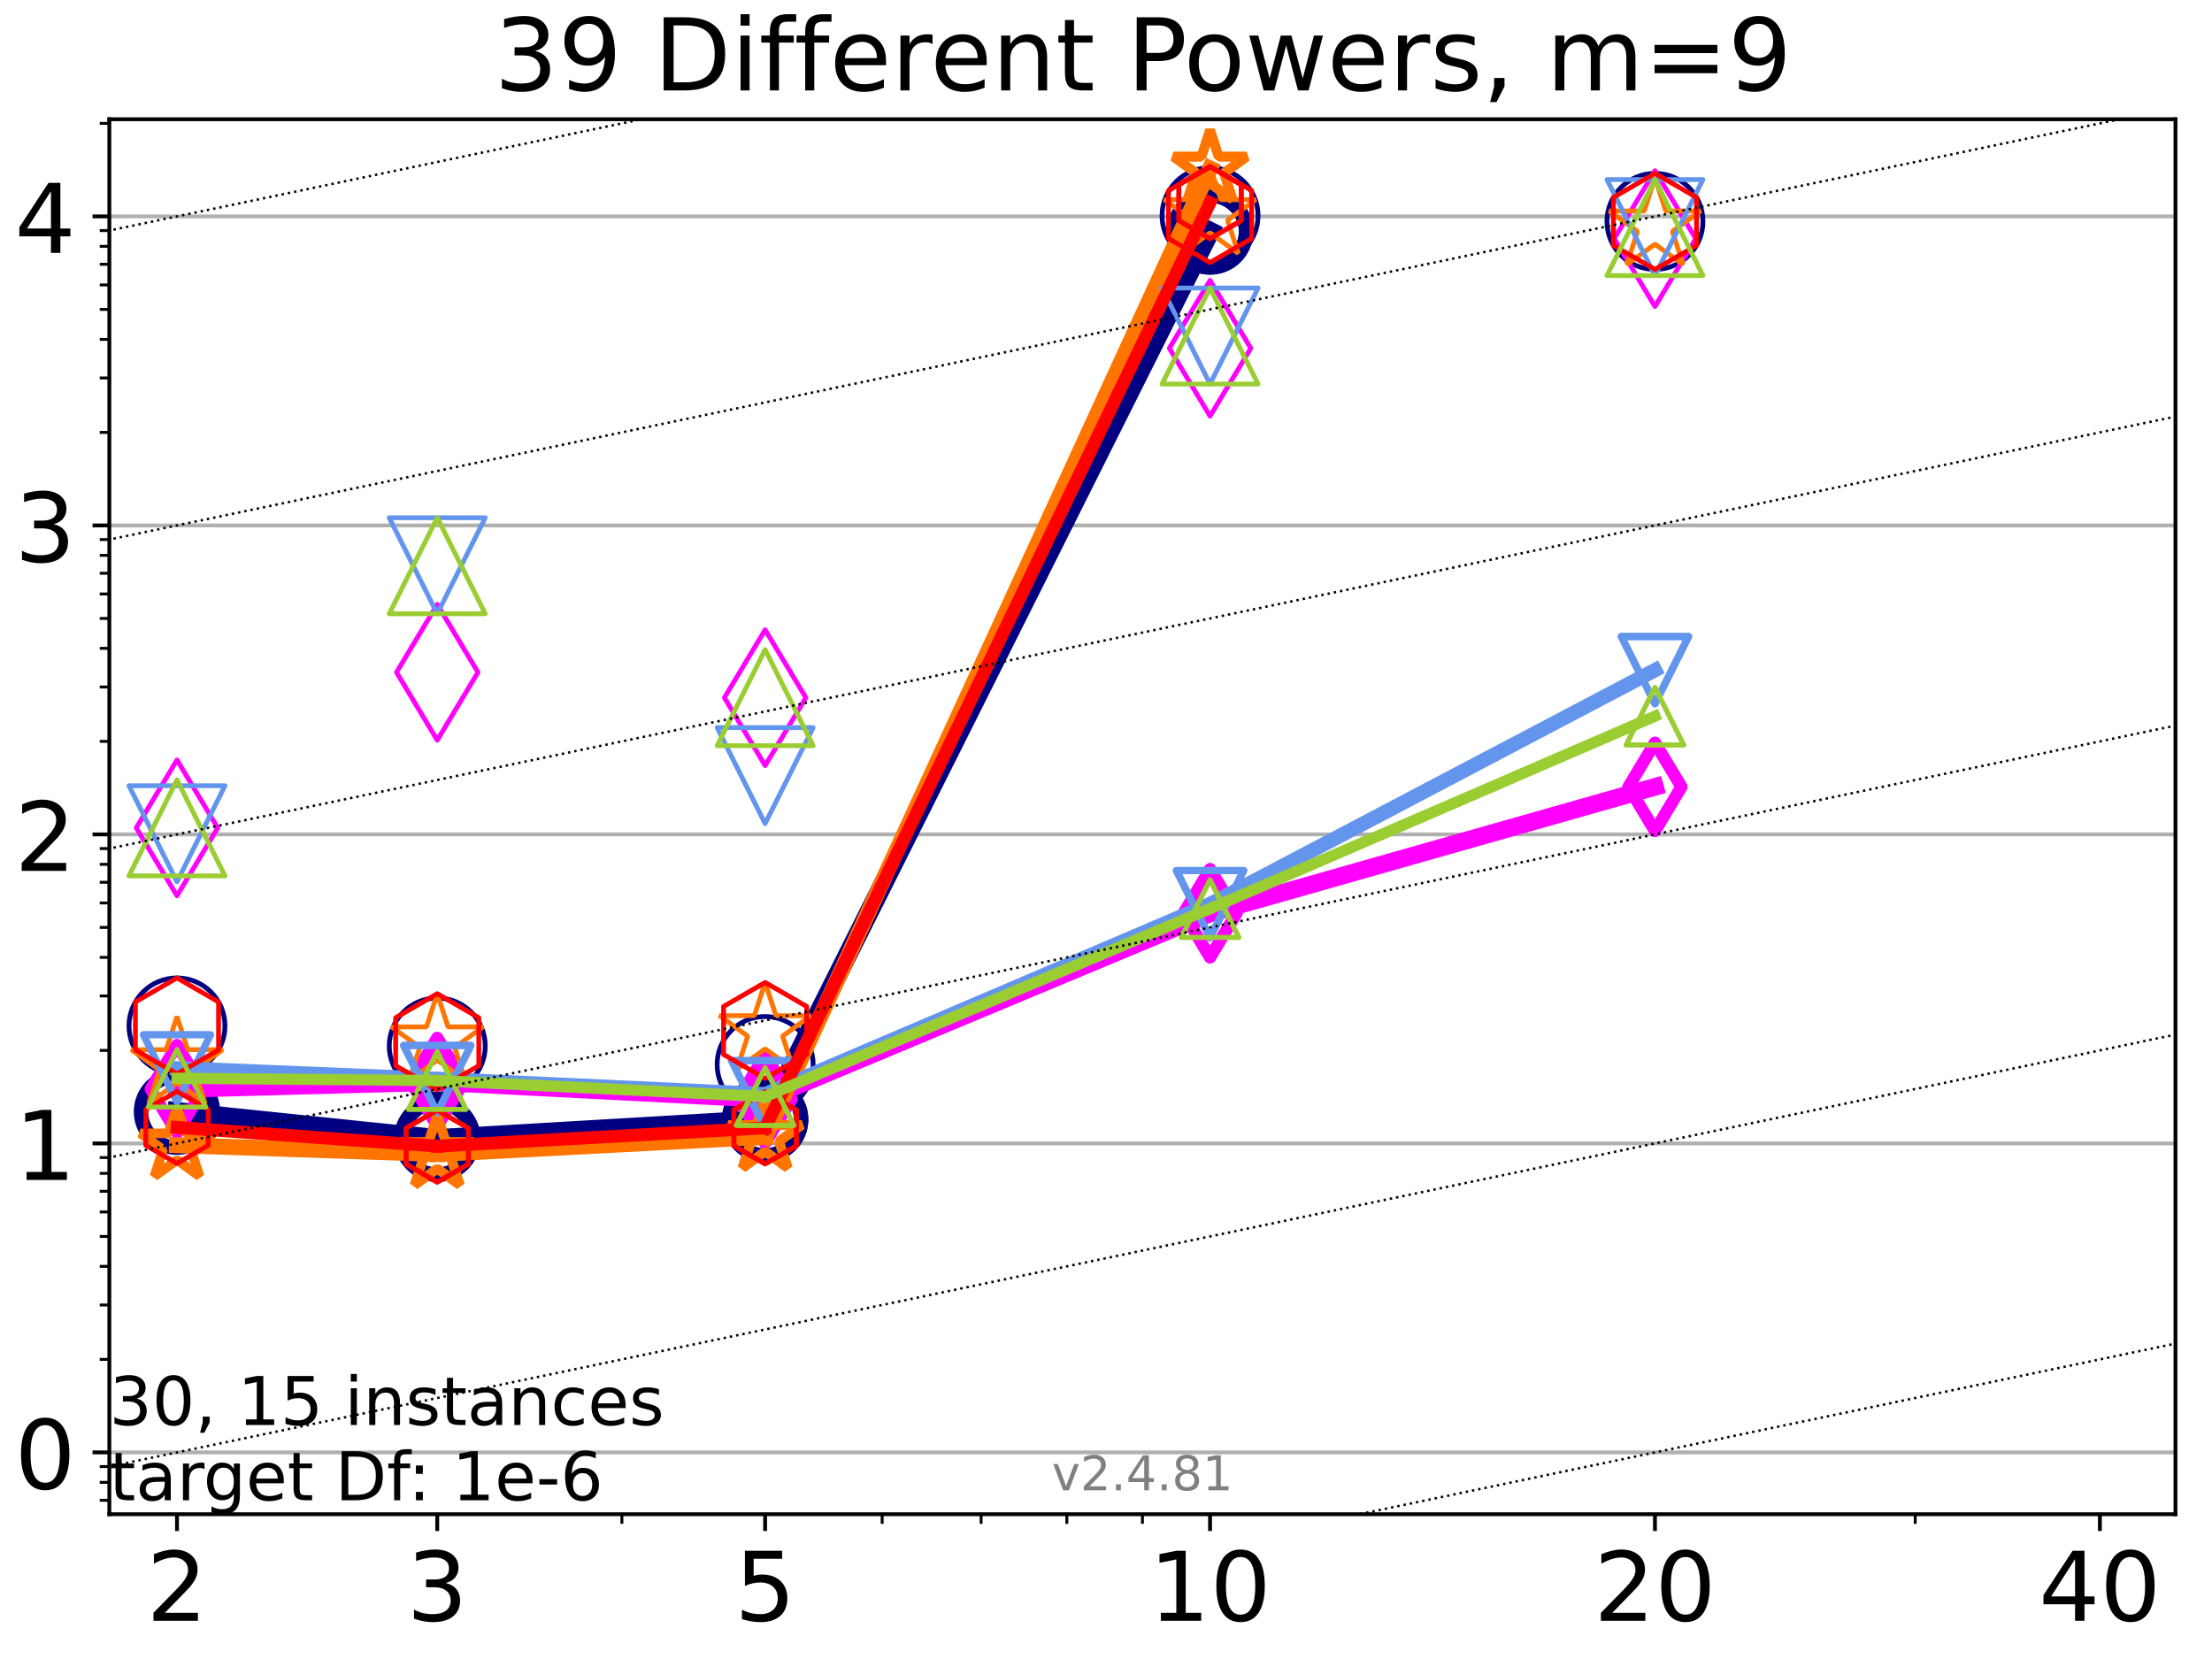 <?xml version="1.0" encoding="utf-8" standalone="no"?>
<!DOCTYPE svg PUBLIC "-//W3C//DTD SVG 1.1//EN"
  "http://www.w3.org/Graphics/SVG/1.1/DTD/svg11.dtd">
<!-- Created with matplotlib (https://matplotlib.org/) -->
<svg height="345.6pt" version="1.1" viewBox="0 0 460.8 345.6" width="460.8pt" xmlns="http://www.w3.org/2000/svg" xmlns:xlink="http://www.w3.org/1999/xlink">
 <defs>
  <style type="text/css">*{stroke-linecap:butt;stroke-linejoin:round;}</style>
 </defs>
 <g id="figure_1">
  <g id="patch_1">
   <path d="M 0 345.6 
L 460.8 345.6 
L 460.8 0 
L 0 0 
z
" style="fill:#ffffff;"/>
  </g>
  <g id="axes_1">
   <g id="patch_2">
    <path d="M 22.78 315.44 
L 453.192 315.44 
L 453.192 24.84 
L 22.78 24.84 
z
" style="fill:#ffffff;"/>
   </g>
   <g id="matplotlib.axis_1">
    <g id="xtick_1">
     <g id="line2d_1">
      <defs>
       <path d="M 0 0 
L 0 3.5 
" id="m87a21f125d" style="stroke:#000000;stroke-width:0.8;"/>
      </defs>
      <g>
       <use style="stroke:#000000;stroke-width:0.8;" x="36.868" xlink:href="#m87a21f125d" y="315.44"/>
      </g>
     </g>
     <g id="text_1">
      <!-- 2 -->
      <g transform="translate(30.506 337.637)scale(0.2 -0.2)">
       <defs>
        <path d="M 19.188 8.297 
L 53.609 8.297 
L 53.609 0 
L 7.328 0 
L 7.328 8.297 
Q 12.938 14.109 22.625 23.891 
Q 32.328 33.688 34.812 36.531 
Q 39.547 41.844 41.422 45.531 
Q 43.312 49.219 43.312 52.781 
Q 43.312 58.594 39.234 62.25 
Q 35.156 65.922 28.609 65.922 
Q 23.969 65.922 18.812 64.312 
Q 13.672 62.703 7.812 59.422 
L 7.812 69.391 
Q 13.766 71.781 18.938 73 
Q 24.125 74.219 28.422 74.219 
Q 39.75 74.219 46.484 68.547 
Q 53.219 62.891 53.219 53.422 
Q 53.219 48.922 51.531 44.891 
Q 49.859 40.875 45.406 35.406 
Q 44.188 33.984 37.641 27.219 
Q 31.109 20.453 19.188 8.297 
z
" id="DejaVuSans-50"/>
       </defs>
       <use xlink:href="#DejaVuSans-50"/>
      </g>
     </g>
    </g>
    <g id="xtick_2">
     <g id="line2d_2">
      <g>
       <use style="stroke:#000000;stroke-width:0.8;" x="91.085" xlink:href="#m87a21f125d" y="315.44"/>
      </g>
     </g>
     <g id="text_2">
      <!-- 3 -->
      <g transform="translate(84.723 337.637)scale(0.2 -0.2)">
       <defs>
        <path d="M 40.578 39.312 
Q 47.656 37.797 51.625 33 
Q 55.609 28.219 55.609 21.188 
Q 55.609 10.406 48.188 4.484 
Q 40.766 -1.422 27.094 -1.422 
Q 22.516 -1.422 17.656 -0.516 
Q 12.797 0.391 7.625 2.203 
L 7.625 11.719 
Q 11.719 9.328 16.594 8.109 
Q 21.484 6.891 26.812 6.891 
Q 36.078 6.891 40.938 10.547 
Q 45.797 14.203 45.797 21.188 
Q 45.797 27.641 41.281 31.266 
Q 36.766 34.906 28.719 34.906 
L 20.219 34.906 
L 20.219 43.016 
L 29.109 43.016 
Q 36.375 43.016 40.234 45.922 
Q 44.094 48.828 44.094 54.297 
Q 44.094 59.906 40.109 62.906 
Q 36.141 65.922 28.719 65.922 
Q 24.656 65.922 20.016 65.031 
Q 15.375 64.156 9.812 62.312 
L 9.812 71.094 
Q 15.438 72.656 20.344 73.438 
Q 25.25 74.219 29.594 74.219 
Q 40.828 74.219 47.359 69.109 
Q 53.906 64.016 53.906 55.328 
Q 53.906 49.266 50.438 45.094 
Q 46.969 40.922 40.578 39.312 
z
" id="DejaVuSans-51"/>
       </defs>
       <use xlink:href="#DejaVuSans-51"/>
      </g>
     </g>
    </g>
    <g id="xtick_3">
     <g id="line2d_3">
      <g>
       <use style="stroke:#000000;stroke-width:0.8;" x="159.39" xlink:href="#m87a21f125d" y="315.44"/>
      </g>
     </g>
     <g id="text_3">
      <!-- 5 -->
      <g transform="translate(153.028 337.637)scale(0.2 -0.2)">
       <defs>
        <path d="M 10.797 72.906 
L 49.516 72.906 
L 49.516 64.594 
L 19.828 64.594 
L 19.828 46.734 
Q 21.969 47.469 24.109 47.828 
Q 26.266 48.188 28.422 48.188 
Q 40.625 48.188 47.75 41.5 
Q 54.891 34.812 54.891 23.391 
Q 54.891 11.625 47.562 5.094 
Q 40.234 -1.422 26.906 -1.422 
Q 22.312 -1.422 17.547 -0.641 
Q 12.797 0.141 7.719 1.703 
L 7.719 11.625 
Q 12.109 9.234 16.797 8.062 
Q 21.484 6.891 26.703 6.891 
Q 35.156 6.891 40.078 11.328 
Q 45.016 15.766 45.016 23.391 
Q 45.016 31 40.078 35.438 
Q 35.156 39.891 26.703 39.891 
Q 22.75 39.891 18.812 39.016 
Q 14.891 38.141 10.797 36.281 
z
" id="DejaVuSans-53"/>
       </defs>
       <use xlink:href="#DejaVuSans-53"/>
      </g>
     </g>
    </g>
    <g id="xtick_4">
     <g id="line2d_4">
      <g>
       <use style="stroke:#000000;stroke-width:0.8;" x="252.074" xlink:href="#m87a21f125d" y="315.44"/>
      </g>
     </g>
     <g id="text_4">
      <!-- 10 -->
      <g transform="translate(239.349 337.637)scale(0.2 -0.2)">
       <defs>
        <path d="M 12.406 8.297 
L 28.516 8.297 
L 28.516 63.922 
L 10.984 60.406 
L 10.984 69.391 
L 28.422 72.906 
L 38.281 72.906 
L 38.281 8.297 
L 54.391 8.297 
L 54.391 0 
L 12.406 0 
z
" id="DejaVuSans-49"/>
        <path d="M 31.781 66.406 
Q 24.172 66.406 20.328 58.906 
Q 16.5 51.422 16.5 36.375 
Q 16.5 21.391 20.328 13.891 
Q 24.172 6.391 31.781 6.391 
Q 39.453 6.391 43.281 13.891 
Q 47.125 21.391 47.125 36.375 
Q 47.125 51.422 43.281 58.906 
Q 39.453 66.406 31.781 66.406 
z
M 31.781 74.219 
Q 44.047 74.219 50.516 64.516 
Q 56.984 54.828 56.984 36.375 
Q 56.984 17.969 50.516 8.266 
Q 44.047 -1.422 31.781 -1.422 
Q 19.531 -1.422 13.062 8.266 
Q 6.594 17.969 6.594 36.375 
Q 6.594 54.828 13.062 64.516 
Q 19.531 74.219 31.781 74.219 
z
" id="DejaVuSans-48"/>
       </defs>
       <use xlink:href="#DejaVuSans-49"/>
       <use x="63.623" xlink:href="#DejaVuSans-48"/>
      </g>
     </g>
    </g>
    <g id="xtick_5">
     <g id="line2d_5">
      <g>
       <use style="stroke:#000000;stroke-width:0.8;" x="344.758" xlink:href="#m87a21f125d" y="315.44"/>
      </g>
     </g>
     <g id="text_5">
      <!-- 20 -->
      <g transform="translate(332.033 337.637)scale(0.2 -0.2)">
       <use xlink:href="#DejaVuSans-50"/>
       <use x="63.623" xlink:href="#DejaVuSans-48"/>
      </g>
     </g>
    </g>
    <g id="xtick_6">
     <g id="line2d_6">
      <g>
       <use style="stroke:#000000;stroke-width:0.8;" x="437.443" xlink:href="#m87a21f125d" y="315.44"/>
      </g>
     </g>
     <g id="text_6">
      <!-- 40 -->
      <g transform="translate(424.718 337.637)scale(0.2 -0.2)">
       <defs>
        <path d="M 37.797 64.312 
L 12.891 25.391 
L 37.797 25.391 
z
M 35.203 72.906 
L 47.609 72.906 
L 47.609 25.391 
L 58.016 25.391 
L 58.016 17.188 
L 47.609 17.188 
L 47.609 0 
L 37.797 0 
L 37.797 17.188 
L 4.891 17.188 
L 4.891 26.703 
z
" id="DejaVuSans-52"/>
       </defs>
       <use xlink:href="#DejaVuSans-52"/>
       <use x="63.623" xlink:href="#DejaVuSans-48"/>
      </g>
     </g>
    </g>
    <g id="xtick_7">
     <g id="line2d_7">
      <defs>
       <path d="M 0 0 
L 0 2 
" id="mf29164721c" style="stroke:#000000;stroke-width:0.6;"/>
      </defs>
      <g>
       <use style="stroke:#000000;stroke-width:0.6;" x="129.552" xlink:href="#mf29164721c" y="315.44"/>
      </g>
     </g>
    </g>
    <g id="xtick_8">
     <g id="line2d_8">
      <g>
       <use style="stroke:#000000;stroke-width:0.6;" x="183.769" xlink:href="#mf29164721c" y="315.44"/>
      </g>
     </g>
    </g>
    <g id="xtick_9">
     <g id="line2d_9">
      <g>
       <use style="stroke:#000000;stroke-width:0.6;" x="204.381" xlink:href="#mf29164721c" y="315.44"/>
      </g>
     </g>
    </g>
    <g id="xtick_10">
     <g id="line2d_10">
      <g>
       <use style="stroke:#000000;stroke-width:0.6;" x="222.237" xlink:href="#mf29164721c" y="315.44"/>
      </g>
     </g>
    </g>
    <g id="xtick_11">
     <g id="line2d_11">
      <g>
       <use style="stroke:#000000;stroke-width:0.6;" x="237.986" xlink:href="#mf29164721c" y="315.44"/>
      </g>
     </g>
    </g>
    <g id="xtick_12">
     <g id="line2d_12">
      <g>
       <use style="stroke:#000000;stroke-width:0.6;" x="398.975" xlink:href="#mf29164721c" y="315.44"/>
      </g>
     </g>
    </g>
   </g>
   <g id="matplotlib.axis_2">
    <g id="ytick_1">
     <g id="line2d_13">
      <path clip-path="url(#pe6df0f363e)" d="M 22.78 302.566 
L 453.192 302.566 
" style="fill:none;stroke:#b0b0b0;stroke-linecap:square;stroke-width:0.8;"/>
     </g>
     <g id="line2d_14">
      <defs>
       <path d="M 0 0 
L -3.5 0 
" id="m04f0abaa7b" style="stroke:#000000;stroke-width:0.8;"/>
      </defs>
      <g>
       <use style="stroke:#000000;stroke-width:0.8;" x="22.78" xlink:href="#m04f0abaa7b" y="302.566"/>
      </g>
     </g>
     <g id="text_7">
      <!-- 0 -->
      <g transform="translate(3.055 310.164)scale(0.2 -0.2)">
       <use xlink:href="#DejaVuSans-48"/>
      </g>
     </g>
    </g>
    <g id="ytick_2">
     <g id="line2d_15">
      <path clip-path="url(#pe6df0f363e)" d="M 22.78 238.195 
L 453.192 238.195 
" style="fill:none;stroke:#b0b0b0;stroke-linecap:square;stroke-width:0.8;"/>
     </g>
     <g id="line2d_16">
      <g>
       <use style="stroke:#000000;stroke-width:0.8;" x="22.78" xlink:href="#m04f0abaa7b" y="238.195"/>
      </g>
     </g>
     <g id="text_8">
      <!-- 1 -->
      <g transform="translate(3.055 245.793)scale(0.2 -0.2)">
       <use xlink:href="#DejaVuSans-49"/>
      </g>
     </g>
    </g>
    <g id="ytick_3">
     <g id="line2d_17">
      <path clip-path="url(#pe6df0f363e)" d="M 22.78 173.823 
L 453.192 173.823 
" style="fill:none;stroke:#b0b0b0;stroke-linecap:square;stroke-width:0.8;"/>
     </g>
     <g id="line2d_18">
      <g>
       <use style="stroke:#000000;stroke-width:0.8;" x="22.78" xlink:href="#m04f0abaa7b" y="173.823"/>
      </g>
     </g>
     <g id="text_9">
      <!-- 2 -->
      <g transform="translate(3.055 181.422)scale(0.2 -0.2)">
       <use xlink:href="#DejaVuSans-50"/>
      </g>
     </g>
    </g>
    <g id="ytick_4">
     <g id="line2d_19">
      <path clip-path="url(#pe6df0f363e)" d="M 22.78 109.452 
L 453.192 109.452 
" style="fill:none;stroke:#b0b0b0;stroke-linecap:square;stroke-width:0.8;"/>
     </g>
     <g id="line2d_20">
      <g>
       <use style="stroke:#000000;stroke-width:0.8;" x="22.78" xlink:href="#m04f0abaa7b" y="109.452"/>
      </g>
     </g>
     <g id="text_10">
      <!-- 3 -->
      <g transform="translate(3.055 117.051)scale(0.2 -0.2)">
       <use xlink:href="#DejaVuSans-51"/>
      </g>
     </g>
    </g>
    <g id="ytick_5">
     <g id="line2d_21">
      <path clip-path="url(#pe6df0f363e)" d="M 22.78 45.081 
L 453.192 45.081 
" style="fill:none;stroke:#b0b0b0;stroke-linecap:square;stroke-width:0.8;"/>
     </g>
     <g id="line2d_22">
      <g>
       <use style="stroke:#000000;stroke-width:0.8;" x="22.78" xlink:href="#m04f0abaa7b" y="45.081"/>
      </g>
     </g>
     <g id="text_11">
      <!-- 4 -->
      <g transform="translate(3.055 52.68)scale(0.2 -0.2)">
       <use xlink:href="#DejaVuSans-52"/>
      </g>
     </g>
    </g>
    <g id="ytick_6">
     <g id="line2d_23">
      <defs>
       <path d="M 0 0 
L -2 0 
" id="mdd1b55d5fc" style="stroke:#000000;stroke-width:0.6;"/>
      </defs>
      <g>
       <use style="stroke:#000000;stroke-width:0.6;" x="22.78" xlink:href="#mdd1b55d5fc" y="312.537"/>
      </g>
     </g>
    </g>
    <g id="ytick_7">
     <g id="line2d_24">
      <g>
       <use style="stroke:#000000;stroke-width:0.6;" x="22.78" xlink:href="#mdd1b55d5fc" y="308.804"/>
      </g>
     </g>
    </g>
    <g id="ytick_8">
     <g id="line2d_25">
      <g>
       <use style="stroke:#000000;stroke-width:0.6;" x="22.78" xlink:href="#mdd1b55d5fc" y="305.511"/>
      </g>
     </g>
    </g>
    <g id="ytick_9">
     <g id="line2d_26">
      <g>
       <use style="stroke:#000000;stroke-width:0.6;" x="22.78" xlink:href="#mdd1b55d5fc" y="283.188"/>
      </g>
     </g>
    </g>
    <g id="ytick_10">
     <g id="line2d_27">
      <g>
       <use style="stroke:#000000;stroke-width:0.6;" x="22.78" xlink:href="#mdd1b55d5fc" y="271.853"/>
      </g>
     </g>
    </g>
    <g id="ytick_11">
     <g id="line2d_28">
      <g>
       <use style="stroke:#000000;stroke-width:0.6;" x="22.78" xlink:href="#mdd1b55d5fc" y="263.81"/>
      </g>
     </g>
    </g>
    <g id="ytick_12">
     <g id="line2d_29">
      <g>
       <use style="stroke:#000000;stroke-width:0.6;" x="22.78" xlink:href="#mdd1b55d5fc" y="257.572"/>
      </g>
     </g>
    </g>
    <g id="ytick_13">
     <g id="line2d_30">
      <g>
       <use style="stroke:#000000;stroke-width:0.6;" x="22.78" xlink:href="#mdd1b55d5fc" y="252.475"/>
      </g>
     </g>
    </g>
    <g id="ytick_14">
     <g id="line2d_31">
      <g>
       <use style="stroke:#000000;stroke-width:0.6;" x="22.78" xlink:href="#mdd1b55d5fc" y="248.166"/>
      </g>
     </g>
    </g>
    <g id="ytick_15">
     <g id="line2d_32">
      <g>
       <use style="stroke:#000000;stroke-width:0.6;" x="22.78" xlink:href="#mdd1b55d5fc" y="244.433"/>
      </g>
     </g>
    </g>
    <g id="ytick_16">
     <g id="line2d_33">
      <g>
       <use style="stroke:#000000;stroke-width:0.6;" x="22.78" xlink:href="#mdd1b55d5fc" y="241.14"/>
      </g>
     </g>
    </g>
    <g id="ytick_17">
     <g id="line2d_34">
      <g>
       <use style="stroke:#000000;stroke-width:0.6;" x="22.78" xlink:href="#mdd1b55d5fc" y="218.817"/>
      </g>
     </g>
    </g>
    <g id="ytick_18">
     <g id="line2d_35">
      <g>
       <use style="stroke:#000000;stroke-width:0.6;" x="22.78" xlink:href="#mdd1b55d5fc" y="207.482"/>
      </g>
     </g>
    </g>
    <g id="ytick_19">
     <g id="line2d_36">
      <g>
       <use style="stroke:#000000;stroke-width:0.6;" x="22.78" xlink:href="#mdd1b55d5fc" y="199.439"/>
      </g>
     </g>
    </g>
    <g id="ytick_20">
     <g id="line2d_37">
      <g>
       <use style="stroke:#000000;stroke-width:0.6;" x="22.78" xlink:href="#mdd1b55d5fc" y="193.201"/>
      </g>
     </g>
    </g>
    <g id="ytick_21">
     <g id="line2d_38">
      <g>
       <use style="stroke:#000000;stroke-width:0.6;" x="22.78" xlink:href="#mdd1b55d5fc" y="188.104"/>
      </g>
     </g>
    </g>
    <g id="ytick_22">
     <g id="line2d_39">
      <g>
       <use style="stroke:#000000;stroke-width:0.6;" x="22.78" xlink:href="#mdd1b55d5fc" y="183.795"/>
      </g>
     </g>
    </g>
    <g id="ytick_23">
     <g id="line2d_40">
      <g>
       <use style="stroke:#000000;stroke-width:0.6;" x="22.78" xlink:href="#mdd1b55d5fc" y="180.062"/>
      </g>
     </g>
    </g>
    <g id="ytick_24">
     <g id="line2d_41">
      <g>
       <use style="stroke:#000000;stroke-width:0.6;" x="22.78" xlink:href="#mdd1b55d5fc" y="176.769"/>
      </g>
     </g>
    </g>
    <g id="ytick_25">
     <g id="line2d_42">
      <g>
       <use style="stroke:#000000;stroke-width:0.6;" x="22.78" xlink:href="#mdd1b55d5fc" y="154.446"/>
      </g>
     </g>
    </g>
    <g id="ytick_26">
     <g id="line2d_43">
      <g>
       <use style="stroke:#000000;stroke-width:0.6;" x="22.78" xlink:href="#mdd1b55d5fc" y="143.111"/>
      </g>
     </g>
    </g>
    <g id="ytick_27">
     <g id="line2d_44">
      <g>
       <use style="stroke:#000000;stroke-width:0.6;" x="22.78" xlink:href="#mdd1b55d5fc" y="135.068"/>
      </g>
     </g>
    </g>
    <g id="ytick_28">
     <g id="line2d_45">
      <g>
       <use style="stroke:#000000;stroke-width:0.6;" x="22.78" xlink:href="#mdd1b55d5fc" y="128.83"/>
      </g>
     </g>
    </g>
    <g id="ytick_29">
     <g id="line2d_46">
      <g>
       <use style="stroke:#000000;stroke-width:0.6;" x="22.78" xlink:href="#mdd1b55d5fc" y="123.733"/>
      </g>
     </g>
    </g>
    <g id="ytick_30">
     <g id="line2d_47">
      <g>
       <use style="stroke:#000000;stroke-width:0.6;" x="22.78" xlink:href="#mdd1b55d5fc" y="119.424"/>
      </g>
     </g>
    </g>
    <g id="ytick_31">
     <g id="line2d_48">
      <g>
       <use style="stroke:#000000;stroke-width:0.6;" x="22.78" xlink:href="#mdd1b55d5fc" y="115.691"/>
      </g>
     </g>
    </g>
    <g id="ytick_32">
     <g id="line2d_49">
      <g>
       <use style="stroke:#000000;stroke-width:0.6;" x="22.78" xlink:href="#mdd1b55d5fc" y="112.398"/>
      </g>
     </g>
    </g>
    <g id="ytick_33">
     <g id="line2d_50">
      <g>
       <use style="stroke:#000000;stroke-width:0.6;" x="22.78" xlink:href="#mdd1b55d5fc" y="90.075"/>
      </g>
     </g>
    </g>
    <g id="ytick_34">
     <g id="line2d_51">
      <g>
       <use style="stroke:#000000;stroke-width:0.6;" x="22.78" xlink:href="#mdd1b55d5fc" y="78.739"/>
      </g>
     </g>
    </g>
    <g id="ytick_35">
     <g id="line2d_52">
      <g>
       <use style="stroke:#000000;stroke-width:0.6;" x="22.78" xlink:href="#mdd1b55d5fc" y="70.697"/>
      </g>
     </g>
    </g>
    <g id="ytick_36">
     <g id="line2d_53">
      <g>
       <use style="stroke:#000000;stroke-width:0.6;" x="22.78" xlink:href="#mdd1b55d5fc" y="64.459"/>
      </g>
     </g>
    </g>
    <g id="ytick_37">
     <g id="line2d_54">
      <g>
       <use style="stroke:#000000;stroke-width:0.6;" x="22.78" xlink:href="#mdd1b55d5fc" y="59.362"/>
      </g>
     </g>
    </g>
    <g id="ytick_38">
     <g id="line2d_55">
      <g>
       <use style="stroke:#000000;stroke-width:0.6;" x="22.78" xlink:href="#mdd1b55d5fc" y="55.052"/>
      </g>
     </g>
    </g>
    <g id="ytick_39">
     <g id="line2d_56">
      <g>
       <use style="stroke:#000000;stroke-width:0.6;" x="22.78" xlink:href="#mdd1b55d5fc" y="51.319"/>
      </g>
     </g>
    </g>
    <g id="ytick_40">
     <g id="line2d_57">
      <g>
       <use style="stroke:#000000;stroke-width:0.6;" x="22.78" xlink:href="#mdd1b55d5fc" y="48.027"/>
      </g>
     </g>
    </g>
    <g id="ytick_41">
     <g id="line2d_58">
      <g>
       <use style="stroke:#000000;stroke-width:0.6;" x="22.78" xlink:href="#mdd1b55d5fc" y="25.704"/>
      </g>
     </g>
    </g>
   </g>
   <g id="line2d_59">
    <path clip-path="url(#pe6df0f363e)" d="M 36.868 231.586 
L 91.085 237.218 
" style="fill:none;stroke:#000080;stroke-linecap:square;stroke-width:4;"/>
    <defs>
     <path d="M 0 7.5 
C 1.989 7.5 3.897 6.71 5.303 5.303 
C 6.71 3.897 7.5 1.989 7.5 0 
C 7.5 -1.989 6.71 -3.897 5.303 -5.303 
C 3.897 -6.71 1.989 -7.5 0 -7.5 
C -1.989 -7.5 -3.897 -6.71 -5.303 -5.303 
C -6.71 -3.897 -7.5 -1.989 -7.5 0 
C -7.5 1.989 -6.71 3.897 -5.303 5.303 
C -3.897 6.71 -1.989 7.5 0 7.5 
z
" id="mf5a7acc6b1" style="stroke:#000080;stroke-width:3;"/>
    </defs>
    <g clip-path="url(#pe6df0f363e)">
     <use style="fill-opacity:0;stroke:#000080;stroke-width:3;" x="36.868" xlink:href="#mf5a7acc6b1" y="231.586"/>
     <use style="fill-opacity:0;stroke:#000080;stroke-width:3;" x="91.085" xlink:href="#mf5a7acc6b1" y="237.218"/>
    </g>
   </g>
   <g id="line2d_60">
    <path clip-path="url(#pe6df0f363e)" d="M 91.085 237.218 
L 159.39 233.222 
" style="fill:none;stroke:#000080;stroke-linecap:square;stroke-width:4;"/>
    <g clip-path="url(#pe6df0f363e)">
     <use style="fill-opacity:0;stroke:#000080;stroke-width:3;" x="91.085" xlink:href="#mf5a7acc6b1" y="237.218"/>
     <use style="fill-opacity:0;stroke:#000080;stroke-width:3;" x="159.39" xlink:href="#mf5a7acc6b1" y="233.222"/>
    </g>
   </g>
   <g id="line2d_61">
    <path clip-path="url(#pe6df0f363e)" d="M 159.39 233.222 
L 252.074 48.218 
" style="fill:none;stroke:#000080;stroke-linecap:square;stroke-width:4;"/>
    <g clip-path="url(#pe6df0f363e)">
     <use style="fill-opacity:0;stroke:#000080;stroke-width:3;" x="159.39" xlink:href="#mf5a7acc6b1" y="233.222"/>
     <use style="fill-opacity:0;stroke:#000080;stroke-width:3;" x="252.074" xlink:href="#mf5a7acc6b1" y="48.218"/>
    </g>
   </g>
   <g id="line2d_62">
    <path clip-path="url(#pe6df0f363e)" d="M 252.074 48.218 
" style="fill:none;stroke:#000080;stroke-linecap:square;stroke-width:4;"/>
    <g clip-path="url(#pe6df0f363e)">
     <use style="fill-opacity:0;stroke:#000080;stroke-width:3;" x="252.074" xlink:href="#mf5a7acc6b1" y="48.218"/>
    </g>
   </g>
   <g id="line2d_63"/>
   <g id="line2d_64">
    <defs>
     <path d="M 0 10 
C 2.652 10 5.196 8.946 7.071 7.071 
C 8.946 5.196 10 2.652 10 0 
C 10 -2.652 8.946 -5.196 7.071 -7.071 
C 5.196 -8.946 2.652 -10 0 -10 
C -2.652 -10 -5.196 -8.946 -7.071 -7.071 
C -8.946 -5.196 -10 -2.652 -10 0 
C -10 2.652 -8.946 5.196 -7.071 7.071 
C -5.196 8.946 -2.652 10 0 10 
z
" id="m775a5c93db" style="stroke:#000080;"/>
    </defs>
    <g clip-path="url(#pe6df0f363e)">
     <use style="fill-opacity:0;stroke:#000080;" x="36.868" xlink:href="#m775a5c93db" y="213.72"/>
     <use style="fill-opacity:0;stroke:#000080;" x="91.085" xlink:href="#m775a5c93db" y="217.9"/>
     <use style="fill-opacity:0;stroke:#000080;" x="159.39" xlink:href="#m775a5c93db" y="221.762"/>
     <use style="fill-opacity:0;stroke:#000080;" x="252.074" xlink:href="#m775a5c93db" y="44.922"/>
     <use style="fill-opacity:0;stroke:#000080;" x="344.758" xlink:href="#m775a5c93db" y="46.122"/>
    </g>
   </g>
   <g id="line2d_65">
    <path clip-path="url(#pe6df0f363e)" d="M 36.868 226.859 
L 91.085 225.407 
" style="fill:none;stroke:#ff00ff;stroke-linecap:square;stroke-width:3.667;"/>
    <defs>
     <path d="M -0 9.192 
L 5.515 0 
L 0 -9.192 
L -5.515 -0 
z
" id="m84999b891d" style="stroke:#ff00ff;stroke-linejoin:miter;stroke-width:2.5;"/>
    </defs>
    <g clip-path="url(#pe6df0f363e)">
     <use style="fill-opacity:0;stroke:#ff00ff;stroke-linejoin:miter;stroke-width:2.5;" x="36.868" xlink:href="#m84999b891d" y="226.859"/>
     <use style="fill-opacity:0;stroke:#ff00ff;stroke-linejoin:miter;stroke-width:2.5;" x="91.085" xlink:href="#m84999b891d" y="225.407"/>
    </g>
   </g>
   <g id="line2d_66">
    <path clip-path="url(#pe6df0f363e)" d="M 91.085 225.407 
L 159.39 228.948 
" style="fill:none;stroke:#ff00ff;stroke-linecap:square;stroke-width:3.667;"/>
    <g clip-path="url(#pe6df0f363e)">
     <use style="fill-opacity:0;stroke:#ff00ff;stroke-linejoin:miter;stroke-width:2.5;" x="91.085" xlink:href="#m84999b891d" y="225.407"/>
     <use style="fill-opacity:0;stroke:#ff00ff;stroke-linejoin:miter;stroke-width:2.5;" x="159.39" xlink:href="#m84999b891d" y="228.948"/>
    </g>
   </g>
   <g id="line2d_67">
    <path clip-path="url(#pe6df0f363e)" d="M 159.39 228.948 
L 252.074 190.25 
" style="fill:none;stroke:#ff00ff;stroke-linecap:square;stroke-width:3.667;"/>
    <g clip-path="url(#pe6df0f363e)">
     <use style="fill-opacity:0;stroke:#ff00ff;stroke-linejoin:miter;stroke-width:2.5;" x="159.39" xlink:href="#m84999b891d" y="228.948"/>
     <use style="fill-opacity:0;stroke:#ff00ff;stroke-linejoin:miter;stroke-width:2.5;" x="252.074" xlink:href="#m84999b891d" y="190.25"/>
    </g>
   </g>
   <g id="line2d_68">
    <path clip-path="url(#pe6df0f363e)" d="M 252.074 190.25 
L 344.758 163.915 
" style="fill:none;stroke:#ff00ff;stroke-linecap:square;stroke-width:3.667;"/>
    <g clip-path="url(#pe6df0f363e)">
     <use style="fill-opacity:0;stroke:#ff00ff;stroke-linejoin:miter;stroke-width:2.5;" x="252.074" xlink:href="#m84999b891d" y="190.25"/>
     <use style="fill-opacity:0;stroke:#ff00ff;stroke-linejoin:miter;stroke-width:2.5;" x="344.758" xlink:href="#m84999b891d" y="163.915"/>
    </g>
   </g>
   <g id="line2d_69">
    <path clip-path="url(#pe6df0f363e)" d="M 344.758 163.915 
" style="fill:none;stroke:#ff00ff;stroke-linecap:square;stroke-width:3.667;"/>
    <g clip-path="url(#pe6df0f363e)">
     <use style="fill-opacity:0;stroke:#ff00ff;stroke-linejoin:miter;stroke-width:2.5;" x="344.758" xlink:href="#m84999b891d" y="163.915"/>
    </g>
   </g>
   <g id="line2d_70"/>
   <g id="line2d_71">
    <defs>
     <path d="M -0 14.142 
L 8.485 0 
L -0 -14.142 
L -8.485 -0 
z
" id="m75ac307864" style="stroke:#ff00ff;stroke-linejoin:miter;"/>
    </defs>
    <g clip-path="url(#pe6df0f363e)">
     <use style="fill-opacity:0;stroke:#ff00ff;stroke-linejoin:miter;" x="36.868" xlink:href="#m75ac307864" y="172.46"/>
     <use style="fill-opacity:0;stroke:#ff00ff;stroke-linejoin:miter;" x="91.085" xlink:href="#m75ac307864" y="140.054"/>
     <use style="fill-opacity:0;stroke:#ff00ff;stroke-linejoin:miter;" x="159.39" xlink:href="#m75ac307864" y="145.341"/>
     <use style="fill-opacity:0;stroke:#ff00ff;stroke-linejoin:miter;" x="252.074" xlink:href="#m75ac307864" y="72.549"/>
     <use style="fill-opacity:0;stroke:#ff00ff;stroke-linejoin:miter;" x="344.758" xlink:href="#m75ac307864" y="49.71"/>
    </g>
   </g>
   <g id="line2d_72">
    <path clip-path="url(#pe6df0f363e)" d="M 36.868 238.57 
L 91.085 240.391 
" style="fill:none;stroke:#ff7500;stroke-linecap:square;stroke-width:3.333;"/>
    <defs>
     <path d="M 0 -8 
L -1.796 -2.472 
L -7.608 -2.472 
L -2.906 0.944 
L -4.702 6.472 
L -0 3.056 
L 4.702 6.472 
L 2.906 0.944 
L 7.608 -2.472 
L 1.796 -2.472 
z
" id="m9e22155b88" style="stroke:#ff7500;stroke-linejoin:bevel;stroke-width:2;"/>
    </defs>
    <g clip-path="url(#pe6df0f363e)">
     <use style="fill-opacity:0;stroke:#ff7500;stroke-linejoin:bevel;stroke-width:2;" x="36.868" xlink:href="#m9e22155b88" y="238.57"/>
     <use style="fill-opacity:0;stroke:#ff7500;stroke-linejoin:bevel;stroke-width:2;" x="91.085" xlink:href="#m9e22155b88" y="240.391"/>
    </g>
   </g>
   <g id="line2d_73">
    <path clip-path="url(#pe6df0f363e)" d="M 91.085 240.391 
L 159.39 236.813 
" style="fill:none;stroke:#ff7500;stroke-linecap:square;stroke-width:3.333;"/>
    <g clip-path="url(#pe6df0f363e)">
     <use style="fill-opacity:0;stroke:#ff7500;stroke-linejoin:bevel;stroke-width:2;" x="91.085" xlink:href="#m9e22155b88" y="240.391"/>
     <use style="fill-opacity:0;stroke:#ff7500;stroke-linejoin:bevel;stroke-width:2;" x="159.39" xlink:href="#m9e22155b88" y="236.813"/>
    </g>
   </g>
   <g id="line2d_74">
    <path clip-path="url(#pe6df0f363e)" d="M 159.39 236.813 
L 252.074 35.104 
" style="fill:none;stroke:#ff7500;stroke-linecap:square;stroke-width:3.333;"/>
    <g clip-path="url(#pe6df0f363e)">
     <use style="fill-opacity:0;stroke:#ff7500;stroke-linejoin:bevel;stroke-width:2;" x="159.39" xlink:href="#m9e22155b88" y="236.813"/>
     <use style="fill-opacity:0;stroke:#ff7500;stroke-linejoin:bevel;stroke-width:2;" x="252.074" xlink:href="#m9e22155b88" y="35.104"/>
    </g>
   </g>
   <g id="line2d_75">
    <path clip-path="url(#pe6df0f363e)" d="M 252.074 35.104 
" style="fill:none;stroke:#ff7500;stroke-linecap:square;stroke-width:3.333;"/>
    <g clip-path="url(#pe6df0f363e)">
     <use style="fill-opacity:0;stroke:#ff7500;stroke-linejoin:bevel;stroke-width:2;" x="252.074" xlink:href="#m9e22155b88" y="35.104"/>
    </g>
   </g>
   <g id="line2d_76"/>
   <g id="line2d_77">
    <defs>
     <path d="M 0 -10 
L -2.245 -3.09 
L -9.511 -3.09 
L -3.633 1.18 
L -5.878 8.09 
L -0 3.82 
L 5.878 8.09 
L 3.633 1.18 
L 9.511 -3.09 
L 2.245 -3.09 
z
" id="mbb3a6bc705" style="stroke:#ff7500;stroke-linejoin:bevel;"/>
    </defs>
    <g clip-path="url(#pe6df0f363e)">
     <use style="fill-opacity:0;stroke:#ff7500;stroke-linejoin:bevel;" x="36.868" xlink:href="#mbb3a6bc705" y="221.762"/>
     <use style="fill-opacity:0;stroke:#ff7500;stroke-linejoin:bevel;" x="91.085" xlink:href="#mbb3a6bc705" y="217.013"/>
     <use style="fill-opacity:0;stroke:#ff7500;stroke-linejoin:bevel;" x="159.39" xlink:href="#mbb3a6bc705" y="214.668"/>
     <use style="fill-opacity:0;stroke:#ff7500;stroke-linejoin:bevel;" x="252.074" xlink:href="#mbb3a6bc705" y="44.686"/>
     <use style="fill-opacity:0;stroke:#ff7500;stroke-linejoin:bevel;" x="344.758" xlink:href="#mbb3a6bc705" y="47.043"/>
    </g>
   </g>
   <g id="line2d_78">
    <path clip-path="url(#pe6df0f363e)" d="M 36.868 222.55 
L 91.085 224.785 
" style="fill:none;stroke:#6495ed;stroke-linecap:square;stroke-width:3;"/>
    <defs>
     <path d="M -0 7 
L 7 -7 
L -7 -7 
z
" id="ma9bcb8deeb" style="stroke:#6495ed;stroke-linejoin:miter;stroke-width:1.5;"/>
    </defs>
    <g clip-path="url(#pe6df0f363e)">
     <use style="fill-opacity:0;stroke:#6495ed;stroke-linejoin:miter;stroke-width:1.5;" x="36.868" xlink:href="#ma9bcb8deeb" y="222.55"/>
     <use style="fill-opacity:0;stroke:#6495ed;stroke-linejoin:miter;stroke-width:1.5;" x="91.085" xlink:href="#ma9bcb8deeb" y="224.785"/>
    </g>
   </g>
   <g id="line2d_79">
    <path clip-path="url(#pe6df0f363e)" d="M 91.085 224.785 
L 159.39 227.949 
" style="fill:none;stroke:#6495ed;stroke-linecap:square;stroke-width:3;"/>
    <g clip-path="url(#pe6df0f363e)">
     <use style="fill-opacity:0;stroke:#6495ed;stroke-linejoin:miter;stroke-width:1.5;" x="91.085" xlink:href="#ma9bcb8deeb" y="224.785"/>
     <use style="fill-opacity:0;stroke:#6495ed;stroke-linejoin:miter;stroke-width:1.5;" x="159.39" xlink:href="#ma9bcb8deeb" y="227.949"/>
    </g>
   </g>
   <g id="line2d_80">
    <path clip-path="url(#pe6df0f363e)" d="M 159.39 227.949 
L 252.074 188.354 
" style="fill:none;stroke:#6495ed;stroke-linecap:square;stroke-width:3;"/>
    <g clip-path="url(#pe6df0f363e)">
     <use style="fill-opacity:0;stroke:#6495ed;stroke-linejoin:miter;stroke-width:1.5;" x="159.39" xlink:href="#ma9bcb8deeb" y="227.949"/>
     <use style="fill-opacity:0;stroke:#6495ed;stroke-linejoin:miter;stroke-width:1.5;" x="252.074" xlink:href="#ma9bcb8deeb" y="188.354"/>
    </g>
   </g>
   <g id="line2d_81">
    <path clip-path="url(#pe6df0f363e)" d="M 252.074 188.354 
L 344.758 139.599 
" style="fill:none;stroke:#6495ed;stroke-linecap:square;stroke-width:3;"/>
    <g clip-path="url(#pe6df0f363e)">
     <use style="fill-opacity:0;stroke:#6495ed;stroke-linejoin:miter;stroke-width:1.5;" x="252.074" xlink:href="#ma9bcb8deeb" y="188.354"/>
     <use style="fill-opacity:0;stroke:#6495ed;stroke-linejoin:miter;stroke-width:1.5;" x="344.758" xlink:href="#ma9bcb8deeb" y="139.599"/>
    </g>
   </g>
   <g id="line2d_82">
    <path clip-path="url(#pe6df0f363e)" d="M 344.758 139.599 
" style="fill:none;stroke:#6495ed;stroke-linecap:square;stroke-width:3;"/>
    <g clip-path="url(#pe6df0f363e)">
     <use style="fill-opacity:0;stroke:#6495ed;stroke-linejoin:miter;stroke-width:1.5;" x="344.758" xlink:href="#ma9bcb8deeb" y="139.599"/>
    </g>
   </g>
   <g id="line2d_83"/>
   <g id="line2d_84">
    <defs>
     <path d="M -0 10 
L 10 -10 
L -10 -10 
z
" id="m48e33e7983" style="stroke:#6495ed;stroke-linejoin:miter;"/>
    </defs>
    <g clip-path="url(#pe6df0f363e)">
     <use style="fill-opacity:0;stroke:#6495ed;stroke-linejoin:miter;" x="36.868" xlink:href="#m48e33e7983" y="173.684"/>
     <use style="fill-opacity:0;stroke:#6495ed;stroke-linejoin:miter;" x="91.085" xlink:href="#m48e33e7983" y="117.857"/>
     <use style="fill-opacity:0;stroke:#6495ed;stroke-linejoin:miter;" x="159.39" xlink:href="#m48e33e7983" y="161.572"/>
     <use style="fill-opacity:0;stroke:#6495ed;stroke-linejoin:miter;" x="252.074" xlink:href="#m48e33e7983" y="70.003"/>
     <use style="fill-opacity:0;stroke:#6495ed;stroke-linejoin:miter;" x="344.758" xlink:href="#m48e33e7983" y="47.408"/>
    </g>
   </g>
   <g id="line2d_85">
    <path clip-path="url(#pe6df0f363e)" d="M 36.868 234.86 
L 91.085 238.759 
" style="fill:none;stroke:#ff0000;stroke-linecap:square;stroke-width:2.667;"/>
    <defs>
     <path d="M 0 -7.5 
L -6.495 -3.75 
L -6.495 3.75 
L -0 7.5 
L 6.495 3.75 
L 6.495 -3.75 
z
" id="m6c1b51f5b3" style="stroke:#ff0000;stroke-linejoin:miter;"/>
    </defs>
    <g clip-path="url(#pe6df0f363e)">
     <use style="fill-opacity:0;stroke:#ff0000;stroke-linejoin:miter;" x="36.868" xlink:href="#m6c1b51f5b3" y="234.86"/>
     <use style="fill-opacity:0;stroke:#ff0000;stroke-linejoin:miter;" x="91.085" xlink:href="#m6c1b51f5b3" y="238.759"/>
    </g>
   </g>
   <g id="line2d_86">
    <path clip-path="url(#pe6df0f363e)" d="M 91.085 238.759 
L 159.39 234.96 
" style="fill:none;stroke:#ff0000;stroke-linecap:square;stroke-width:2.667;"/>
    <g clip-path="url(#pe6df0f363e)">
     <use style="fill-opacity:0;stroke:#ff0000;stroke-linejoin:miter;" x="91.085" xlink:href="#m6c1b51f5b3" y="238.759"/>
     <use style="fill-opacity:0;stroke:#ff0000;stroke-linejoin:miter;" x="159.39" xlink:href="#m6c1b51f5b3" y="234.96"/>
    </g>
   </g>
   <g id="line2d_87">
    <path clip-path="url(#pe6df0f363e)" d="M 159.39 234.96 
L 252.074 42.218 
" style="fill:none;stroke:#ff0000;stroke-linecap:square;stroke-width:2.667;"/>
    <g clip-path="url(#pe6df0f363e)">
     <use style="fill-opacity:0;stroke:#ff0000;stroke-linejoin:miter;" x="159.39" xlink:href="#m6c1b51f5b3" y="234.96"/>
     <use style="fill-opacity:0;stroke:#ff0000;stroke-linejoin:miter;" x="252.074" xlink:href="#m6c1b51f5b3" y="42.218"/>
    </g>
   </g>
   <g id="line2d_88">
    <path clip-path="url(#pe6df0f363e)" d="M 252.074 42.218 
" style="fill:none;stroke:#ff0000;stroke-linecap:square;stroke-width:2.667;"/>
    <g clip-path="url(#pe6df0f363e)">
     <use style="fill-opacity:0;stroke:#ff0000;stroke-linejoin:miter;" x="252.074" xlink:href="#m6c1b51f5b3" y="42.218"/>
    </g>
   </g>
   <g id="line2d_89"/>
   <g id="line2d_90">
    <defs>
     <path d="M 0 -10 
L -8.66 -5 
L -8.66 5 
L -0 10 
L 8.66 5 
L 8.66 -5 
z
" id="m9b6d94aba7" style="stroke:#ff0000;stroke-linejoin:miter;"/>
    </defs>
    <g clip-path="url(#pe6df0f363e)">
     <use style="fill-opacity:0;stroke:#ff0000;stroke-linejoin:miter;" x="36.868" xlink:href="#m9b6d94aba7" y="213.72"/>
     <use style="fill-opacity:0;stroke:#ff0000;stroke-linejoin:miter;" x="91.085" xlink:href="#m9b6d94aba7" y="217.013"/>
     <use style="fill-opacity:0;stroke:#ff0000;stroke-linejoin:miter;" x="159.39" xlink:href="#m9b6d94aba7" y="214.668"/>
     <use style="fill-opacity:0;stroke:#ff0000;stroke-linejoin:miter;" x="252.074" xlink:href="#m9b6d94aba7" y="44.686"/>
     <use style="fill-opacity:0;stroke:#ff0000;stroke-linejoin:miter;" x="344.758" xlink:href="#m9b6d94aba7" y="46.122"/>
    </g>
   </g>
   <g id="line2d_91">
    <path clip-path="url(#pe6df0f363e)" d="M 36.868 224.622 
L 91.085 225.094 
" style="fill:none;stroke:#9acd32;stroke-linecap:square;stroke-width:2.333;"/>
    <defs>
     <path d="M 0 -6 
L -6 6 
L 6 6 
z
" id="md2c6f0752d" style="stroke:#9acd32;stroke-linejoin:miter;"/>
    </defs>
    <g clip-path="url(#pe6df0f363e)">
     <use style="fill-opacity:0;stroke:#9acd32;stroke-linejoin:miter;" x="36.868" xlink:href="#md2c6f0752d" y="224.622"/>
     <use style="fill-opacity:0;stroke:#9acd32;stroke-linejoin:miter;" x="91.085" xlink:href="#md2c6f0752d" y="225.094"/>
    </g>
   </g>
   <g id="line2d_92">
    <path clip-path="url(#pe6df0f363e)" d="M 91.085 225.094 
L 159.39 228.444 
" style="fill:none;stroke:#9acd32;stroke-linecap:square;stroke-width:2.333;"/>
    <g clip-path="url(#pe6df0f363e)">
     <use style="fill-opacity:0;stroke:#9acd32;stroke-linejoin:miter;" x="91.085" xlink:href="#md2c6f0752d" y="225.094"/>
     <use style="fill-opacity:0;stroke:#9acd32;stroke-linejoin:miter;" x="159.39" xlink:href="#md2c6f0752d" y="228.444"/>
    </g>
   </g>
   <g id="line2d_93">
    <path clip-path="url(#pe6df0f363e)" d="M 159.39 228.444 
L 252.074 189.286 
" style="fill:none;stroke:#9acd32;stroke-linecap:square;stroke-width:2.333;"/>
    <g clip-path="url(#pe6df0f363e)">
     <use style="fill-opacity:0;stroke:#9acd32;stroke-linejoin:miter;" x="159.39" xlink:href="#md2c6f0752d" y="228.444"/>
     <use style="fill-opacity:0;stroke:#9acd32;stroke-linejoin:miter;" x="252.074" xlink:href="#md2c6f0752d" y="189.286"/>
    </g>
   </g>
   <g id="line2d_94">
    <path clip-path="url(#pe6df0f363e)" d="M 252.074 189.286 
L 344.758 149.192 
" style="fill:none;stroke:#9acd32;stroke-linecap:square;stroke-width:2.333;"/>
    <g clip-path="url(#pe6df0f363e)">
     <use style="fill-opacity:0;stroke:#9acd32;stroke-linejoin:miter;" x="252.074" xlink:href="#md2c6f0752d" y="189.286"/>
     <use style="fill-opacity:0;stroke:#9acd32;stroke-linejoin:miter;" x="344.758" xlink:href="#md2c6f0752d" y="149.192"/>
    </g>
   </g>
   <g id="line2d_95">
    <path clip-path="url(#pe6df0f363e)" d="M 344.758 149.192 
" style="fill:none;stroke:#9acd32;stroke-linecap:square;stroke-width:2.333;"/>
    <g clip-path="url(#pe6df0f363e)">
     <use style="fill-opacity:0;stroke:#9acd32;stroke-linejoin:miter;" x="344.758" xlink:href="#md2c6f0752d" y="149.192"/>
    </g>
   </g>
   <g id="line2d_96"/>
   <g id="line2d_97">
    <defs>
     <path d="M 0 -10 
L -10 10 
L 10 10 
z
" id="m086659315a" style="stroke:#9acd32;stroke-linejoin:miter;"/>
    </defs>
    <g clip-path="url(#pe6df0f363e)">
     <use style="fill-opacity:0;stroke:#9acd32;stroke-linejoin:miter;" x="36.868" xlink:href="#m086659315a" y="172.46"/>
     <use style="fill-opacity:0;stroke:#9acd32;stroke-linejoin:miter;" x="91.085" xlink:href="#m086659315a" y="117.857"/>
     <use style="fill-opacity:0;stroke:#9acd32;stroke-linejoin:miter;" x="159.39" xlink:href="#m086659315a" y="145.341"/>
     <use style="fill-opacity:0;stroke:#9acd32;stroke-linejoin:miter;" x="252.074" xlink:href="#m086659315a" y="70.003"/>
     <use style="fill-opacity:0;stroke:#9acd32;stroke-linejoin:miter;" x="344.758" xlink:href="#m086659315a" y="47.408"/>
    </g>
   </g>
   <g id="line2d_98"/>
   <g id="line2d_99">
    <path clip-path="url(#pe6df0f363e)" d="M 134.141 346.6 
L 461.8 278.096 
" style="fill:none;stroke:#000000;stroke-dasharray:0.5,0.825;stroke-dashoffset:0;stroke-width:0.5;"/>
   </g>
   <g id="line2d_100">
    <path clip-path="url(#pe6df0f363e)" d="M -1 310.483 
L 461.8 213.725 
" style="fill:none;stroke:#000000;stroke-dasharray:0.5,0.825;stroke-dashoffset:0;stroke-width:0.5;"/>
   </g>
   <g id="line2d_101">
    <path clip-path="url(#pe6df0f363e)" d="M -1 246.112 
L 461.8 149.353 
" style="fill:none;stroke:#000000;stroke-dasharray:0.5,0.825;stroke-dashoffset:0;stroke-width:0.5;"/>
   </g>
   <g id="line2d_102">
    <path clip-path="url(#pe6df0f363e)" d="M -1 181.741 
L 461.8 84.982 
" style="fill:none;stroke:#000000;stroke-dasharray:0.5,0.825;stroke-dashoffset:0;stroke-width:0.5;"/>
   </g>
   <g id="line2d_103">
    <path clip-path="url(#pe6df0f363e)" d="M -1 117.37 
L 461.8 20.611 
" style="fill:none;stroke:#000000;stroke-dasharray:0.5,0.825;stroke-dashoffset:0;stroke-width:0.5;"/>
   </g>
   <g id="line2d_104">
    <path clip-path="url(#pe6df0f363e)" d="M -1 52.998 
L 257.277 -1 
" style="fill:none;stroke:#000000;stroke-dasharray:0.5,0.825;stroke-dashoffset:0;stroke-width:0.5;"/>
   </g>
   <g id="line2d_105">
    <path clip-path="url(#pe6df0f363e)" style="fill:none;stroke:#000000;stroke-dasharray:0.5,0.825;stroke-dashoffset:0;stroke-width:0.5;"/>
   </g>
   <g id="line2d_106">
    <path clip-path="url(#pe6df0f363e)" style="fill:none;stroke:#000000;stroke-dasharray:0.5,0.825;stroke-dashoffset:0;stroke-width:0.5;"/>
   </g>
   <g id="line2d_107">
    <path clip-path="url(#pe6df0f363e)" style="fill:none;stroke:#000000;stroke-dasharray:0.5,0.825;stroke-dashoffset:0;stroke-width:0.5;"/>
   </g>
   <g id="patch_3">
    <path d="M 22.78 315.44 
L 22.78 24.84 
" style="fill:none;stroke:#000000;stroke-linecap:square;stroke-linejoin:miter;stroke-width:0.8;"/>
   </g>
   <g id="patch_4">
    <path d="M 453.192 315.44 
L 453.192 24.84 
" style="fill:none;stroke:#000000;stroke-linecap:square;stroke-linejoin:miter;stroke-width:0.8;"/>
   </g>
   <g id="patch_5">
    <path d="M 22.78 315.44 
L 453.192 315.44 
" style="fill:none;stroke:#000000;stroke-linecap:square;stroke-linejoin:miter;stroke-width:0.8;"/>
   </g>
   <g id="patch_6">
    <path d="M 22.78 24.84 
L 453.192 24.84 
" style="fill:none;stroke:#000000;stroke-linecap:square;stroke-linejoin:miter;stroke-width:0.8;"/>
   </g>
   <g id="text_12">
    <!-- 30, 15 instances -->
    <g transform="translate(22.78 296.851)scale(0.14 -0.14)">
     <defs>
      <path d="M 11.719 12.406 
L 22.016 12.406 
L 22.016 4 
L 14.016 -11.625 
L 7.719 -11.625 
L 11.719 4 
z
" id="DejaVuSans-44"/>
      <path id="DejaVuSans-32"/>
      <path d="M 9.422 54.688 
L 18.406 54.688 
L 18.406 0 
L 9.422 0 
z
M 9.422 75.984 
L 18.406 75.984 
L 18.406 64.594 
L 9.422 64.594 
z
" id="DejaVuSans-105"/>
      <path d="M 54.891 33.016 
L 54.891 0 
L 45.906 0 
L 45.906 32.719 
Q 45.906 40.484 42.875 44.328 
Q 39.844 48.188 33.797 48.188 
Q 26.516 48.188 22.312 43.547 
Q 18.109 38.922 18.109 30.906 
L 18.109 0 
L 9.078 0 
L 9.078 54.688 
L 18.109 54.688 
L 18.109 46.188 
Q 21.344 51.125 25.703 53.562 
Q 30.078 56 35.797 56 
Q 45.219 56 50.047 50.172 
Q 54.891 44.344 54.891 33.016 
z
" id="DejaVuSans-110"/>
      <path d="M 44.281 53.078 
L 44.281 44.578 
Q 40.484 46.531 36.375 47.5 
Q 32.281 48.484 27.875 48.484 
Q 21.188 48.484 17.844 46.438 
Q 14.5 44.391 14.5 40.281 
Q 14.5 37.156 16.891 35.375 
Q 19.281 33.594 26.516 31.984 
L 29.594 31.297 
Q 39.156 29.25 43.188 25.516 
Q 47.219 21.781 47.219 15.094 
Q 47.219 7.469 41.188 3.016 
Q 35.156 -1.422 24.609 -1.422 
Q 20.219 -1.422 15.453 -0.562 
Q 10.688 0.297 5.422 2 
L 5.422 11.281 
Q 10.406 8.688 15.234 7.391 
Q 20.062 6.109 24.812 6.109 
Q 31.156 6.109 34.562 8.281 
Q 37.984 10.453 37.984 14.406 
Q 37.984 18.062 35.516 20.016 
Q 33.062 21.969 24.703 23.781 
L 21.578 24.516 
Q 13.234 26.266 9.516 29.906 
Q 5.812 33.547 5.812 39.891 
Q 5.812 47.609 11.281 51.797 
Q 16.75 56 26.812 56 
Q 31.781 56 36.172 55.266 
Q 40.578 54.547 44.281 53.078 
z
" id="DejaVuSans-115"/>
      <path d="M 18.312 70.219 
L 18.312 54.688 
L 36.812 54.688 
L 36.812 47.703 
L 18.312 47.703 
L 18.312 18.016 
Q 18.312 11.328 20.141 9.422 
Q 21.969 7.516 27.594 7.516 
L 36.812 7.516 
L 36.812 0 
L 27.594 0 
Q 17.188 0 13.234 3.875 
Q 9.281 7.766 9.281 18.016 
L 9.281 47.703 
L 2.688 47.703 
L 2.688 54.688 
L 9.281 54.688 
L 9.281 70.219 
z
" id="DejaVuSans-116"/>
      <path d="M 34.281 27.484 
Q 23.391 27.484 19.188 25 
Q 14.984 22.516 14.984 16.5 
Q 14.984 11.719 18.141 8.906 
Q 21.297 6.109 26.703 6.109 
Q 34.188 6.109 38.703 11.406 
Q 43.219 16.703 43.219 25.484 
L 43.219 27.484 
z
M 52.203 31.203 
L 52.203 0 
L 43.219 0 
L 43.219 8.297 
Q 40.141 3.328 35.547 0.953 
Q 30.953 -1.422 24.312 -1.422 
Q 15.922 -1.422 10.953 3.297 
Q 6 8.016 6 15.922 
Q 6 25.141 12.172 29.828 
Q 18.359 34.516 30.609 34.516 
L 43.219 34.516 
L 43.219 35.406 
Q 43.219 41.609 39.141 45 
Q 35.062 48.391 27.688 48.391 
Q 23 48.391 18.547 47.266 
Q 14.109 46.141 10.016 43.891 
L 10.016 52.203 
Q 14.938 54.109 19.578 55.047 
Q 24.219 56 28.609 56 
Q 40.484 56 46.344 49.844 
Q 52.203 43.703 52.203 31.203 
z
" id="DejaVuSans-97"/>
      <path d="M 48.781 52.594 
L 48.781 44.188 
Q 44.969 46.297 41.141 47.344 
Q 37.312 48.391 33.406 48.391 
Q 24.656 48.391 19.812 42.844 
Q 14.984 37.312 14.984 27.297 
Q 14.984 17.281 19.812 11.734 
Q 24.656 6.203 33.406 6.203 
Q 37.312 6.203 41.141 7.25 
Q 44.969 8.297 48.781 10.406 
L 48.781 2.094 
Q 45.016 0.344 40.984 -0.531 
Q 36.969 -1.422 32.422 -1.422 
Q 20.062 -1.422 12.781 6.344 
Q 5.516 14.109 5.516 27.297 
Q 5.516 40.672 12.859 48.328 
Q 20.219 56 33.016 56 
Q 37.156 56 41.109 55.141 
Q 45.062 54.297 48.781 52.594 
z
" id="DejaVuSans-99"/>
      <path d="M 56.203 29.594 
L 56.203 25.203 
L 14.891 25.203 
Q 15.484 15.922 20.484 11.062 
Q 25.484 6.203 34.422 6.203 
Q 39.594 6.203 44.453 7.469 
Q 49.312 8.734 54.109 11.281 
L 54.109 2.781 
Q 49.266 0.734 44.188 -0.344 
Q 39.109 -1.422 33.891 -1.422 
Q 20.797 -1.422 13.156 6.188 
Q 5.516 13.812 5.516 26.812 
Q 5.516 40.234 12.766 48.109 
Q 20.016 56 32.328 56 
Q 43.359 56 49.781 48.891 
Q 56.203 41.797 56.203 29.594 
z
M 47.219 32.234 
Q 47.125 39.594 43.094 43.984 
Q 39.062 48.391 32.422 48.391 
Q 24.906 48.391 20.391 44.141 
Q 15.875 39.891 15.188 32.172 
z
" id="DejaVuSans-101"/>
     </defs>
     <use xlink:href="#DejaVuSans-51"/>
     <use x="63.623" xlink:href="#DejaVuSans-48"/>
     <use x="127.246" xlink:href="#DejaVuSans-44"/>
     <use x="159.033" xlink:href="#DejaVuSans-32"/>
     <use x="190.82" xlink:href="#DejaVuSans-49"/>
     <use x="254.443" xlink:href="#DejaVuSans-53"/>
     <use x="318.066" xlink:href="#DejaVuSans-32"/>
     <use x="349.854" xlink:href="#DejaVuSans-105"/>
     <use x="377.637" xlink:href="#DejaVuSans-110"/>
     <use x="441.016" xlink:href="#DejaVuSans-115"/>
     <use x="493.115" xlink:href="#DejaVuSans-116"/>
     <use x="532.324" xlink:href="#DejaVuSans-97"/>
     <use x="593.604" xlink:href="#DejaVuSans-110"/>
     <use x="656.982" xlink:href="#DejaVuSans-99"/>
     <use x="711.963" xlink:href="#DejaVuSans-101"/>
     <use x="773.486" xlink:href="#DejaVuSans-115"/>
    </g>
    <!-- target Df: 1e-6 -->
    <g transform="translate(22.78 312.528)scale(0.14 -0.14)">
     <defs>
      <path d="M 41.109 46.297 
Q 39.594 47.172 37.812 47.578 
Q 36.031 48 33.891 48 
Q 26.266 48 22.188 43.047 
Q 18.109 38.094 18.109 28.812 
L 18.109 0 
L 9.078 0 
L 9.078 54.688 
L 18.109 54.688 
L 18.109 46.188 
Q 20.953 51.172 25.484 53.578 
Q 30.031 56 36.531 56 
Q 37.453 56 38.578 55.875 
Q 39.703 55.766 41.062 55.516 
z
" id="DejaVuSans-114"/>
      <path d="M 45.406 27.984 
Q 45.406 37.75 41.375 43.109 
Q 37.359 48.484 30.078 48.484 
Q 22.859 48.484 18.828 43.109 
Q 14.797 37.75 14.797 27.984 
Q 14.797 18.266 18.828 12.891 
Q 22.859 7.516 30.078 7.516 
Q 37.359 7.516 41.375 12.891 
Q 45.406 18.266 45.406 27.984 
z
M 54.391 6.781 
Q 54.391 -7.172 48.188 -13.984 
Q 42 -20.797 29.203 -20.797 
Q 24.469 -20.797 20.266 -20.094 
Q 16.062 -19.391 12.109 -17.922 
L 12.109 -9.188 
Q 16.062 -11.328 19.922 -12.344 
Q 23.781 -13.375 27.781 -13.375 
Q 36.625 -13.375 41.016 -8.766 
Q 45.406 -4.156 45.406 5.172 
L 45.406 9.625 
Q 42.625 4.781 38.281 2.391 
Q 33.938 0 27.875 0 
Q 17.828 0 11.672 7.656 
Q 5.516 15.328 5.516 27.984 
Q 5.516 40.672 11.672 48.328 
Q 17.828 56 27.875 56 
Q 33.938 56 38.281 53.609 
Q 42.625 51.219 45.406 46.391 
L 45.406 54.688 
L 54.391 54.688 
z
" id="DejaVuSans-103"/>
      <path d="M 19.672 64.797 
L 19.672 8.109 
L 31.594 8.109 
Q 46.688 8.109 53.688 14.938 
Q 60.688 21.781 60.688 36.531 
Q 60.688 51.172 53.688 57.984 
Q 46.688 64.797 31.594 64.797 
z
M 9.812 72.906 
L 30.078 72.906 
Q 51.266 72.906 61.172 64.094 
Q 71.094 55.281 71.094 36.531 
Q 71.094 17.672 61.125 8.828 
Q 51.172 0 30.078 0 
L 9.812 0 
z
" id="DejaVuSans-68"/>
      <path d="M 37.109 75.984 
L 37.109 68.5 
L 28.516 68.5 
Q 23.688 68.5 21.797 66.547 
Q 19.922 64.594 19.922 59.516 
L 19.922 54.688 
L 34.719 54.688 
L 34.719 47.703 
L 19.922 47.703 
L 19.922 0 
L 10.891 0 
L 10.891 47.703 
L 2.297 47.703 
L 2.297 54.688 
L 10.891 54.688 
L 10.891 58.5 
Q 10.891 67.625 15.141 71.797 
Q 19.391 75.984 28.609 75.984 
z
" id="DejaVuSans-102"/>
      <path d="M 11.719 12.406 
L 22.016 12.406 
L 22.016 0 
L 11.719 0 
z
M 11.719 51.703 
L 22.016 51.703 
L 22.016 39.312 
L 11.719 39.312 
z
" id="DejaVuSans-58"/>
      <path d="M 4.891 31.391 
L 31.203 31.391 
L 31.203 23.391 
L 4.891 23.391 
z
" id="DejaVuSans-45"/>
      <path d="M 33.016 40.375 
Q 26.375 40.375 22.484 35.828 
Q 18.609 31.297 18.609 23.391 
Q 18.609 15.531 22.484 10.953 
Q 26.375 6.391 33.016 6.391 
Q 39.656 6.391 43.531 10.953 
Q 47.406 15.531 47.406 23.391 
Q 47.406 31.297 43.531 35.828 
Q 39.656 40.375 33.016 40.375 
z
M 52.594 71.297 
L 52.594 62.312 
Q 48.875 64.062 45.094 64.984 
Q 41.312 65.922 37.594 65.922 
Q 27.828 65.922 22.672 59.328 
Q 17.531 52.734 16.797 39.406 
Q 19.672 43.656 24.016 45.922 
Q 28.375 48.188 33.594 48.188 
Q 44.578 48.188 50.953 41.516 
Q 57.328 34.859 57.328 23.391 
Q 57.328 12.156 50.688 5.359 
Q 44.047 -1.422 33.016 -1.422 
Q 20.359 -1.422 13.672 8.266 
Q 6.984 17.969 6.984 36.375 
Q 6.984 53.656 15.188 63.938 
Q 23.391 74.219 37.203 74.219 
Q 40.922 74.219 44.703 73.484 
Q 48.484 72.75 52.594 71.297 
z
" id="DejaVuSans-54"/>
     </defs>
     <use xlink:href="#DejaVuSans-116"/>
     <use x="39.209" xlink:href="#DejaVuSans-97"/>
     <use x="100.488" xlink:href="#DejaVuSans-114"/>
     <use x="139.852" xlink:href="#DejaVuSans-103"/>
     <use x="203.328" xlink:href="#DejaVuSans-101"/>
     <use x="264.852" xlink:href="#DejaVuSans-116"/>
     <use x="304.061" xlink:href="#DejaVuSans-32"/>
     <use x="335.848" xlink:href="#DejaVuSans-68"/>
     <use x="412.85" xlink:href="#DejaVuSans-102"/>
     <use x="444.43" xlink:href="#DejaVuSans-58"/>
     <use x="478.121" xlink:href="#DejaVuSans-32"/>
     <use x="509.908" xlink:href="#DejaVuSans-49"/>
     <use x="573.531" xlink:href="#DejaVuSans-101"/>
     <use x="635.055" xlink:href="#DejaVuSans-45"/>
     <use x="671.139" xlink:href="#DejaVuSans-54"/>
    </g>
   </g>
   <g id="text_13">
    <!-- v2.4.81 -->
    <g style="fill:#808080;" transform="translate(219.124 310.454)scale(0.1 -0.1)">
     <defs>
      <path d="M 2.984 54.688 
L 12.5 54.688 
L 29.594 8.797 
L 46.688 54.688 
L 56.203 54.688 
L 35.688 0 
L 23.484 0 
z
" id="DejaVuSans-118"/>
      <path d="M 10.688 12.406 
L 21 12.406 
L 21 0 
L 10.688 0 
z
" id="DejaVuSans-46"/>
      <path d="M 31.781 34.625 
Q 24.75 34.625 20.719 30.859 
Q 16.703 27.094 16.703 20.516 
Q 16.703 13.922 20.719 10.156 
Q 24.75 6.391 31.781 6.391 
Q 38.812 6.391 42.859 10.172 
Q 46.922 13.969 46.922 20.516 
Q 46.922 27.094 42.891 30.859 
Q 38.875 34.625 31.781 34.625 
z
M 21.922 38.812 
Q 15.578 40.375 12.031 44.719 
Q 8.5 49.078 8.5 55.328 
Q 8.5 64.062 14.719 69.141 
Q 20.953 74.219 31.781 74.219 
Q 42.672 74.219 48.875 69.141 
Q 55.078 64.062 55.078 55.328 
Q 55.078 49.078 51.531 44.719 
Q 48 40.375 41.703 38.812 
Q 48.828 37.156 52.797 32.312 
Q 56.781 27.484 56.781 20.516 
Q 56.781 9.906 50.312 4.234 
Q 43.844 -1.422 31.781 -1.422 
Q 19.734 -1.422 13.25 4.234 
Q 6.781 9.906 6.781 20.516 
Q 6.781 27.484 10.781 32.312 
Q 14.797 37.156 21.922 38.812 
z
M 18.312 54.391 
Q 18.312 48.734 21.844 45.562 
Q 25.391 42.391 31.781 42.391 
Q 38.141 42.391 41.719 45.562 
Q 45.312 48.734 45.312 54.391 
Q 45.312 60.062 41.719 63.234 
Q 38.141 66.406 31.781 66.406 
Q 25.391 66.406 21.844 63.234 
Q 18.312 60.062 18.312 54.391 
z
" id="DejaVuSans-56"/>
     </defs>
     <use xlink:href="#DejaVuSans-118"/>
     <use x="59.18" xlink:href="#DejaVuSans-50"/>
     <use x="122.803" xlink:href="#DejaVuSans-46"/>
     <use x="154.59" xlink:href="#DejaVuSans-52"/>
     <use x="218.213" xlink:href="#DejaVuSans-46"/>
     <use x="250" xlink:href="#DejaVuSans-56"/>
     <use x="313.623" xlink:href="#DejaVuSans-49"/>
    </g>
   </g>
   <g id="text_14">
    <!-- 39 Different Powers, m=9 -->
    <g transform="translate(102.969 18.84)scale(0.209 -0.209)">
     <defs>
      <path d="M 10.984 1.516 
L 10.984 10.5 
Q 14.703 8.734 18.5 7.812 
Q 22.312 6.891 25.984 6.891 
Q 35.75 6.891 40.891 13.453 
Q 46.047 20.016 46.781 33.406 
Q 43.953 29.203 39.594 26.953 
Q 35.25 24.703 29.984 24.703 
Q 19.047 24.703 12.672 31.312 
Q 6.297 37.938 6.297 49.422 
Q 6.297 60.641 12.938 67.422 
Q 19.578 74.219 30.609 74.219 
Q 43.266 74.219 49.922 64.516 
Q 56.594 54.828 56.594 36.375 
Q 56.594 19.141 48.406 8.859 
Q 40.234 -1.422 26.422 -1.422 
Q 22.703 -1.422 18.891 -0.688 
Q 15.094 0.047 10.984 1.516 
z
M 30.609 32.422 
Q 37.25 32.422 41.125 36.953 
Q 45.016 41.5 45.016 49.422 
Q 45.016 57.281 41.125 61.844 
Q 37.25 66.406 30.609 66.406 
Q 23.969 66.406 20.094 61.844 
Q 16.219 57.281 16.219 49.422 
Q 16.219 41.5 20.094 36.953 
Q 23.969 32.422 30.609 32.422 
z
" id="DejaVuSans-57"/>
      <path d="M 19.672 64.797 
L 19.672 37.406 
L 32.078 37.406 
Q 38.969 37.406 42.719 40.969 
Q 46.484 44.531 46.484 51.125 
Q 46.484 57.672 42.719 61.234 
Q 38.969 64.797 32.078 64.797 
z
M 9.812 72.906 
L 32.078 72.906 
Q 44.344 72.906 50.609 67.359 
Q 56.891 61.812 56.891 51.125 
Q 56.891 40.328 50.609 34.812 
Q 44.344 29.297 32.078 29.297 
L 19.672 29.297 
L 19.672 0 
L 9.812 0 
z
" id="DejaVuSans-80"/>
      <path d="M 30.609 48.391 
Q 23.391 48.391 19.188 42.75 
Q 14.984 37.109 14.984 27.297 
Q 14.984 17.484 19.156 11.844 
Q 23.344 6.203 30.609 6.203 
Q 37.797 6.203 41.984 11.859 
Q 46.188 17.531 46.188 27.297 
Q 46.188 37.016 41.984 42.703 
Q 37.797 48.391 30.609 48.391 
z
M 30.609 56 
Q 42.328 56 49.016 48.375 
Q 55.719 40.766 55.719 27.297 
Q 55.719 13.875 49.016 6.219 
Q 42.328 -1.422 30.609 -1.422 
Q 18.844 -1.422 12.172 6.219 
Q 5.516 13.875 5.516 27.297 
Q 5.516 40.766 12.172 48.375 
Q 18.844 56 30.609 56 
z
" id="DejaVuSans-111"/>
      <path d="M 4.203 54.688 
L 13.188 54.688 
L 24.422 12.016 
L 35.594 54.688 
L 46.188 54.688 
L 57.422 12.016 
L 68.609 54.688 
L 77.594 54.688 
L 63.281 0 
L 52.688 0 
L 40.922 44.828 
L 29.109 0 
L 18.5 0 
z
" id="DejaVuSans-119"/>
      <path d="M 52 44.188 
Q 55.375 50.25 60.062 53.125 
Q 64.75 56 71.094 56 
Q 79.641 56 84.281 50.016 
Q 88.922 44.047 88.922 33.016 
L 88.922 0 
L 79.891 0 
L 79.891 32.719 
Q 79.891 40.578 77.094 44.375 
Q 74.312 48.188 68.609 48.188 
Q 61.625 48.188 57.562 43.547 
Q 53.516 38.922 53.516 30.906 
L 53.516 0 
L 44.484 0 
L 44.484 32.719 
Q 44.484 40.625 41.703 44.406 
Q 38.922 48.188 33.109 48.188 
Q 26.219 48.188 22.156 43.531 
Q 18.109 38.875 18.109 30.906 
L 18.109 0 
L 9.078 0 
L 9.078 54.688 
L 18.109 54.688 
L 18.109 46.188 
Q 21.188 51.219 25.484 53.609 
Q 29.781 56 35.688 56 
Q 41.656 56 45.828 52.969 
Q 50 49.953 52 44.188 
z
" id="DejaVuSans-109"/>
      <path d="M 10.594 45.406 
L 73.188 45.406 
L 73.188 37.203 
L 10.594 37.203 
z
M 10.594 25.484 
L 73.188 25.484 
L 73.188 17.188 
L 10.594 17.188 
z
" id="DejaVuSans-61"/>
     </defs>
     <use xlink:href="#DejaVuSans-51"/>
     <use x="63.623" xlink:href="#DejaVuSans-57"/>
     <use x="127.246" xlink:href="#DejaVuSans-32"/>
     <use x="159.033" xlink:href="#DejaVuSans-68"/>
     <use x="236.035" xlink:href="#DejaVuSans-105"/>
     <use x="263.818" xlink:href="#DejaVuSans-102"/>
     <use x="299.023" xlink:href="#DejaVuSans-102"/>
     <use x="334.229" xlink:href="#DejaVuSans-101"/>
     <use x="395.752" xlink:href="#DejaVuSans-114"/>
     <use x="434.615" xlink:href="#DejaVuSans-101"/>
     <use x="496.139" xlink:href="#DejaVuSans-110"/>
     <use x="559.518" xlink:href="#DejaVuSans-116"/>
     <use x="598.727" xlink:href="#DejaVuSans-32"/>
     <use x="630.514" xlink:href="#DejaVuSans-80"/>
     <use x="687.191" xlink:href="#DejaVuSans-111"/>
     <use x="748.373" xlink:href="#DejaVuSans-119"/>
     <use x="830.16" xlink:href="#DejaVuSans-101"/>
     <use x="891.684" xlink:href="#DejaVuSans-114"/>
     <use x="932.797" xlink:href="#DejaVuSans-115"/>
     <use x="984.896" xlink:href="#DejaVuSans-44"/>
     <use x="1016.684" xlink:href="#DejaVuSans-32"/>
     <use x="1048.471" xlink:href="#DejaVuSans-109"/>
     <use x="1145.883" xlink:href="#DejaVuSans-61"/>
     <use x="1229.672" xlink:href="#DejaVuSans-57"/>
    </g>
   </g>
  </g>
 </g>
 <defs>
  <clipPath id="pe6df0f363e">
   <rect height="290.6" width="430.412" x="22.78" y="24.84"/>
  </clipPath>
 </defs>
</svg>
